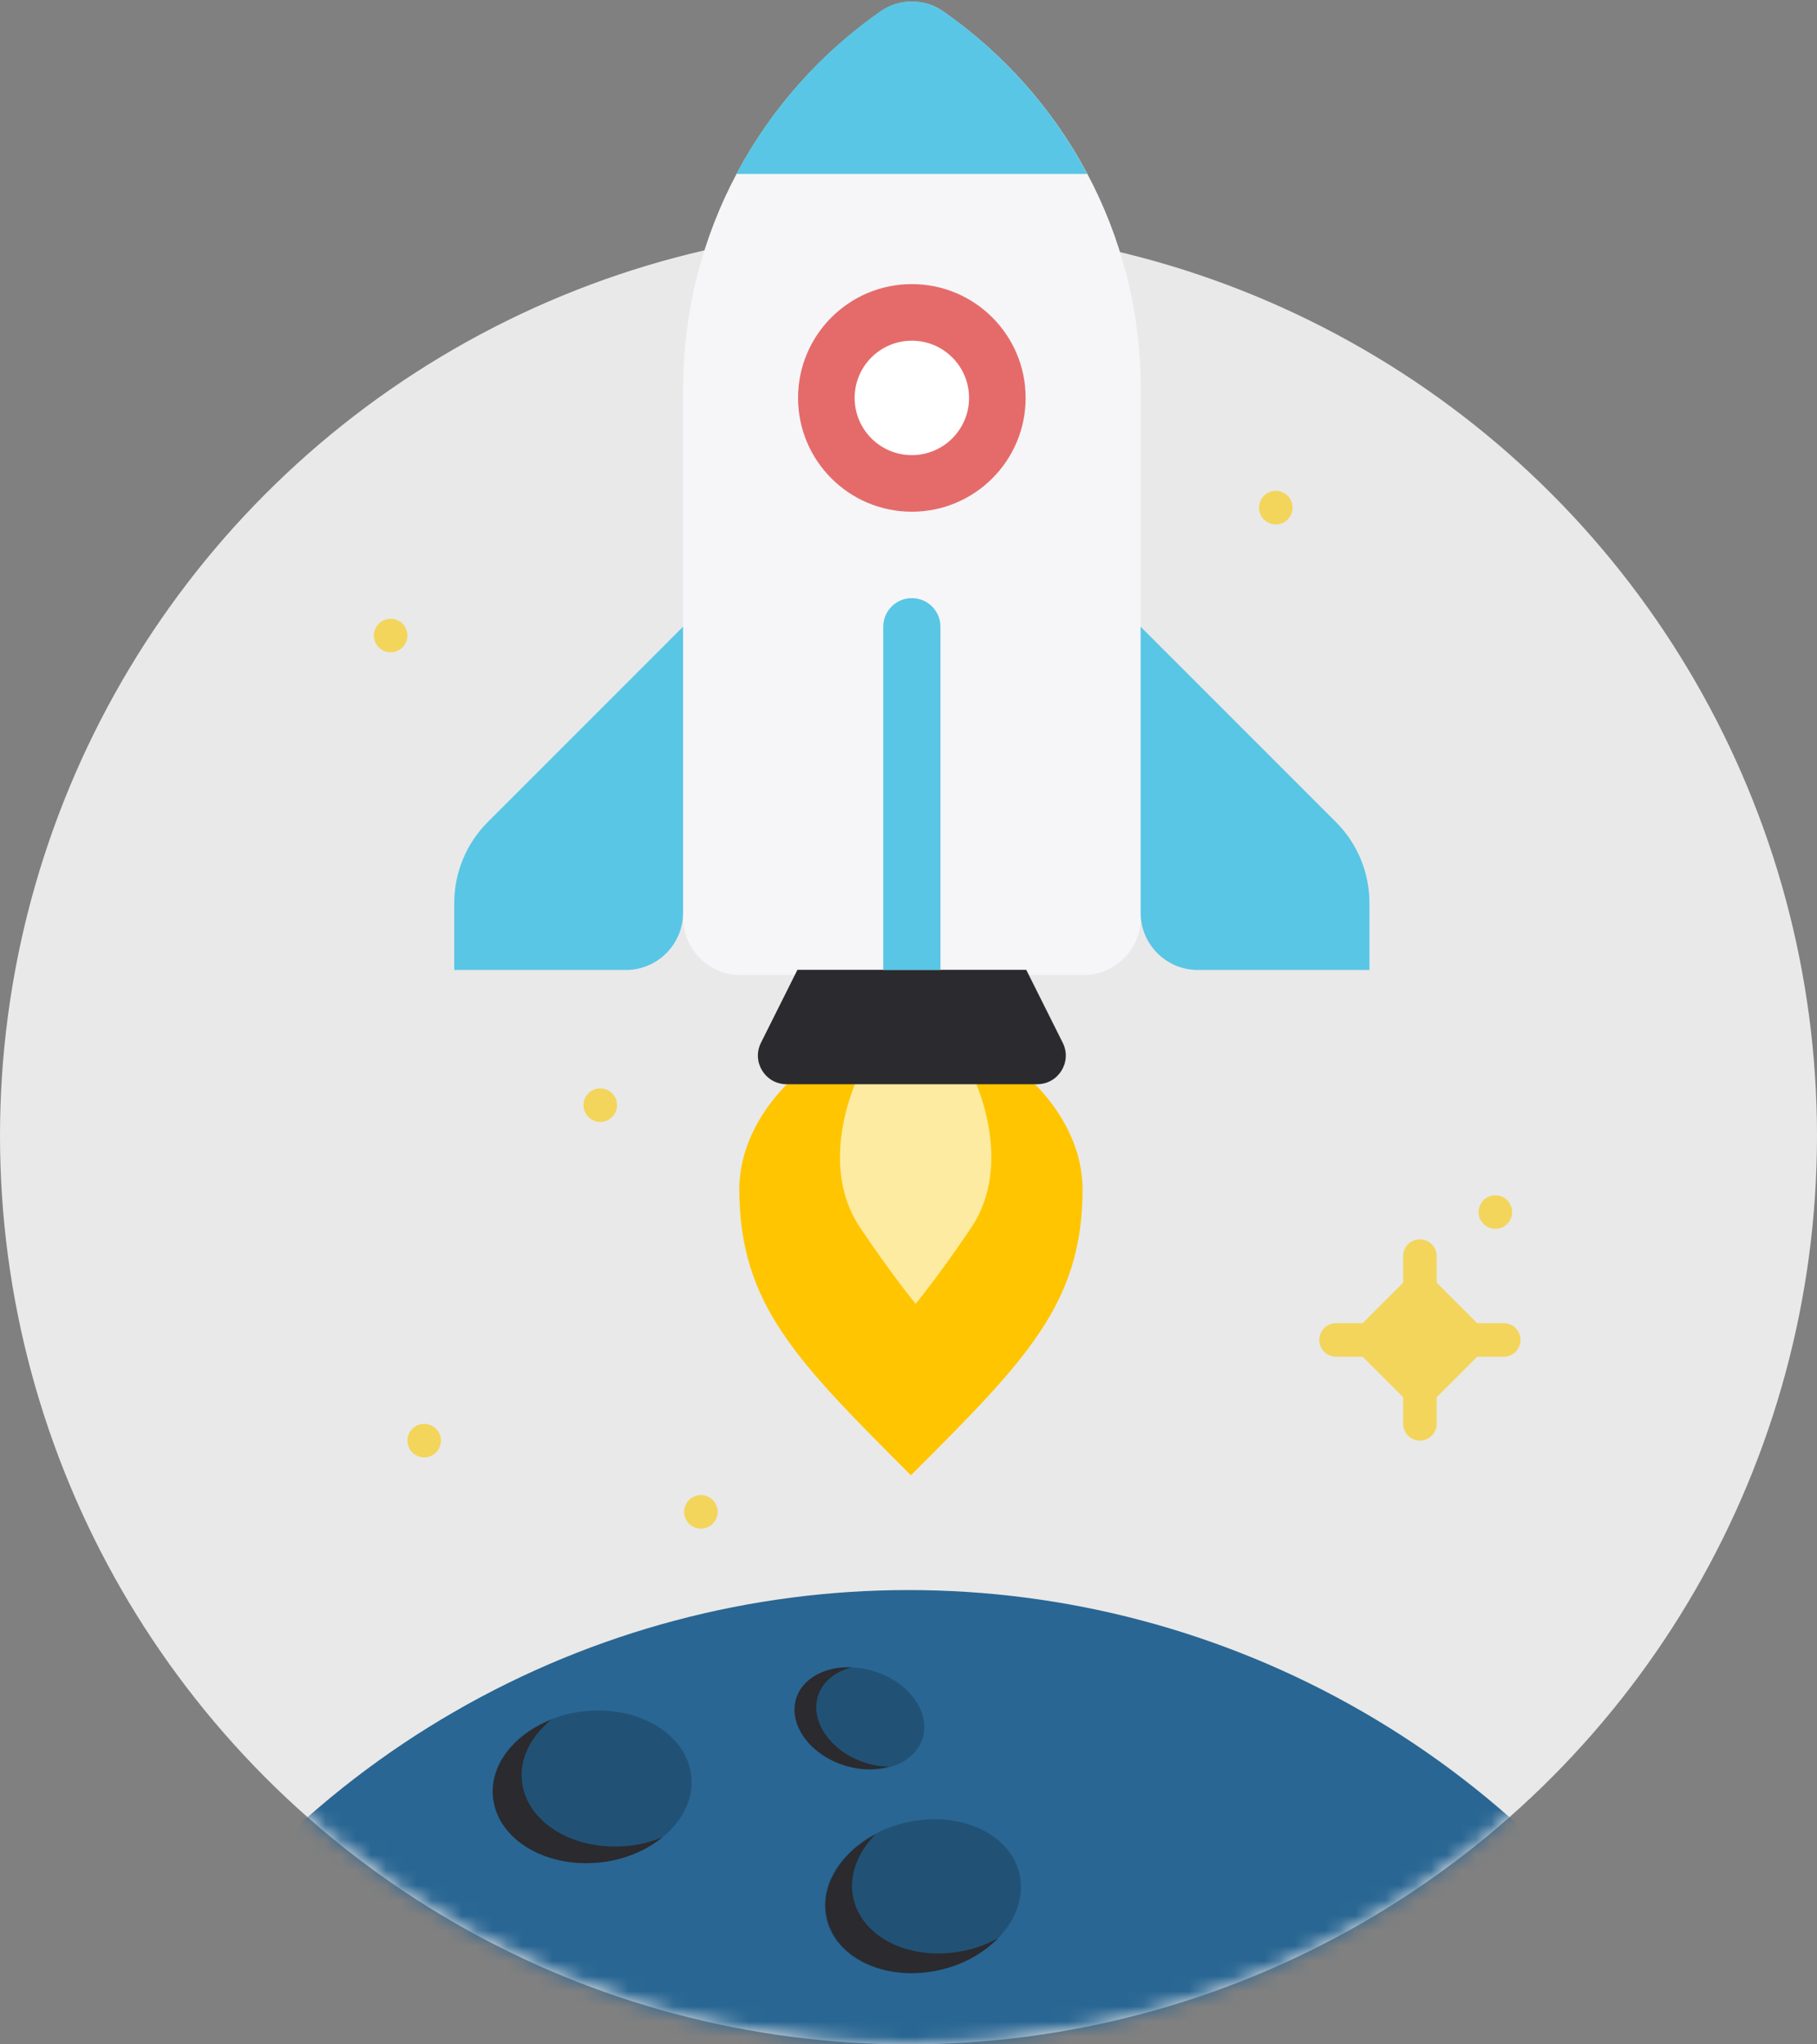 <?xml version="1.0" encoding="UTF-8"?>
<svg width="120px" height="135px" viewBox="0 0 120 135" version="1.1" xmlns="http://www.w3.org/2000/svg" xmlns:xlink="http://www.w3.org/1999/xlink">
    <rect x="0" y="0" width="120" height="135" fill="#808080" stroke="none"/>
    <!-- Generator: Sketch 39.1 (31720) - http://www.bohemiancoding.com/sketch -->
    <title>Group 49</title>
    <desc>Created with Sketch.</desc>
    <defs>
        <ellipse id="path-1" cx="60" cy="60" rx="60" ry="60"></ellipse>
    </defs>
    <g id="首頁" stroke="none" stroke-width="1" fill="none" fill-rule="evenodd">
        <g id="首頁設計" transform="translate(-658, -1079)">
            <g id="Group-49" transform="translate(658, 1079)">
                <g id="Oval-Copy" transform="translate(0, 15)">
                    <mask id="mask-2" fill="white">
                        <use xlink:href="#path-1"></use>
                    </mask>
                    <use id="Mask" fill="#E9E9E9" xlink:href="#path-1"></use>
                    <ellipse fill="#296693" mask="url(#mask-2)" cx="60" cy="150" rx="60" ry="60"></ellipse>
                    <g id="Group-48" mask="url(#mask-2)">
                        <g transform="translate(50.183, 106.683) rotate(-30) translate(-50.183, -106.683) translate(35.183, 91.683)" id="Group">
                            <g transform="translate(0.846, 0.331)">
                                <path d="M8.256,1.27 C4.894,-0.125 1.337,0.831 0.313,3.404 C-0.712,5.978 1.183,9.194 4.545,10.589 C7.907,11.983 11.464,11.028 12.489,8.454 C13.513,5.881 11.619,2.664 8.256,1.27 L8.256,1.27 Z" id="Oval" fill="#000000" opacity="0.2"></path>
                                <path d="M6.755,10.607 C3.393,9.213 1.497,5.996 2.522,3.422 C3.108,1.949 4.537,1.026 6.272,0.751 C3.602,0.36 1.153,1.36 0.332,3.422 C-0.694,5.996 1.202,9.213 4.565,10.607 C6.003,11.203 7.463,11.346 8.759,11.143 C8.094,11.044 7.422,10.884 6.755,10.607 L6.755,10.607 Z" id="Shape" fill="#2A2A2F"></path>
                            </g>
                            <g transform="translate(20.656, 7.037)">
                                <path d="M6.457,1.845 C4.788,0.112 2.404,-0.258 1.13,1.019 C-0.143,2.296 0.178,4.735 1.846,6.469 C3.515,8.202 5.899,8.572 7.173,7.295 C8.446,6.019 8.126,3.579 6.457,1.845 L6.457,1.845 Z" id="Oval" fill="#000000" opacity="0.2"></path>
                                <path d="M3.145,7.017 C1.479,5.286 1.16,2.845 2.433,1.568 C3.161,0.836 4.256,0.661 5.372,0.956 C3.865,0.012 2.135,-0.041 1.115,0.982 C-0.159,2.262 0.161,4.7 1.828,6.432 C2.541,7.173 3.385,7.65 4.218,7.869 C3.841,7.637 3.477,7.362 3.145,7.017 L3.145,7.017 Z" id="Shape" fill="#2A2A2F"></path>
                            </g>
                            <g transform="translate(15.179, 18.097)">
                                <path d="M8.708,0.534 C5.233,-0.467 1.82,0.877 1.085,3.536 C0.349,6.195 2.569,9.162 6.043,10.164 C9.517,11.165 12.93,9.821 13.666,7.162 C14.402,4.503 12.182,1.535 8.708,0.534 L8.708,0.534 Z" id="Oval" fill="#000000" opacity="0.2"></path>
                                <path d="M8.249,9.928 C4.778,8.926 2.559,5.958 3.298,3.299 C3.716,1.776 5.03,0.708 6.716,0.24 C4.036,0.153 1.719,1.414 1.129,3.544 C0.392,6.202 2.612,9.172 6.085,10.173 C7.57,10.602 9.029,10.578 10.29,10.233 C9.625,10.211 8.94,10.128 8.249,9.928 L8.249,9.928 Z" id="Shape" fill="#2A2A2F"></path>
                            </g>
                        </g>
                    </g>
                </g>
                <g id="icon-copy-13" transform="translate(30, 0)">
                    <g id="Group">
                        <g id="fire" transform="translate(18.828, 70.989)">
                            <path d="M18.888,0 L3.778,0 C1.458,2.074 0,4.771 0,7.544 C0,15.11 3.759,18.858 11.333,26.432 C18.905,18.86 22.666,15.11 22.666,7.544 C22.666,4.771 21.208,2.074 18.888,0 L18.888,0 Z" id="Shape" fill="#FFC500"></path>
                            <path d="M7.897,0 C7.897,0 5.024,5.702 7.984,10.093 C10.198,13.377 11.625,15.084 11.644,15.11 C11.663,15.084 13.091,13.377 15.305,10.093 C18.265,5.702 15.393,0 15.393,0 L7.897,0 L7.897,0 Z" id="Shape" fill="#FDEBA1"></path>
                        </g>
                        <g id="rocket">
                            <path d="M32.275,0.741 C31.061,-0.104 29.395,-0.104 28.181,0.741 C20.292,6.232 15.118,15.342 15.118,25.681 L15.118,60.608 C15.118,62.694 16.809,64.385 18.895,64.385 L41.561,64.385 C43.647,64.385 45.339,62.694 45.339,60.608 L45.339,25.681 C45.339,15.342 40.164,6.232 32.275,0.741 L32.275,0.741 Z" id="Shape" fill="#F6F6F8"></path>
                            <path d="M45.331,41.386 L45.331,60.274 C45.331,62.361 47.023,64.052 49.109,64.052 L60.442,64.052 L60.442,59.626 C60.442,57.622 59.646,55.701 58.229,54.284 L45.331,41.386 L45.331,41.386 Z" id="Shape" fill="#59C6E5"></path>
                            <path d="M-1.8189894e-12,59.626 L-1.8189894e-12,64.052 L11.333,64.052 C13.419,64.052 15.11,62.361 15.11,60.274 L15.11,41.386 L2.213,54.284 C0.796,55.701 -1.8189894e-12,57.623 -1.8189894e-12,59.626 L-1.8189894e-12,59.626 Z" id="Shape" fill="#59C6E5"></path>
                            <path d="M37.776,64.041 L22.666,64.041 L20.255,68.862 C19.627,70.118 20.54,71.596 21.944,71.596 L38.497,71.596 C39.902,71.596 40.815,70.118 40.187,68.862 L37.776,64.041 L37.776,64.041 Z" id="Shape" fill="#2A2A2F"></path>
                            <path d="M28.174,0.73 C24.198,3.497 20.918,7.188 18.635,11.488 L41.806,11.488 C39.524,7.188 36.244,3.497 32.268,0.73 C31.053,-0.115 29.388,-0.115 28.174,0.73 L28.174,0.73 Z" id="Shape" fill="#59C6E5"></path>
                            <ellipse id="Oval" fill="#E56B6B" cx="30.221" cy="26.276" rx="7.515" ry="7.515"></ellipse>
                            <ellipse id="Oval" fill="#FFFFFF" cx="30.221" cy="26.276" rx="3.778" ry="3.778"></ellipse>
                            <path d="M30.221,39.497 C29.177,39.497 28.332,40.342 28.332,41.386 L28.332,64.052 L32.11,64.052 L32.11,41.386 C32.11,40.342 31.265,39.497 30.221,39.497 L30.221,39.497 Z" id="Shape" fill="#59C6E5"></path>
                        </g>
                    </g>
                </g>
                <g id="39-earth-flat" transform="translate(24, 32)" fill="#F3D55B">
                    <g id="39---Earth-(Flat)">
                        <g id="Page-1">
                            <g id="39---Earth-(Flat)">
                                <path d="M75.312,55.376 L73.555,55.376 L70.882,52.703 L70.882,50.946 C70.882,50.335 70.386,49.839 69.774,49.839 C69.163,49.839 68.667,50.335 68.667,50.946 L68.667,52.703 L65.993,55.376 L64.237,55.376 C63.625,55.376 63.129,55.873 63.129,56.484 C63.129,57.095 63.625,57.591 64.237,57.591 L65.993,57.591 L68.667,60.265 L68.667,62.022 C68.667,62.633 69.163,63.129 69.774,63.129 C70.386,63.129 70.882,62.633 70.882,62.022 L70.882,60.265 L73.555,57.591 L75.312,57.591 C75.923,57.591 76.419,57.095 76.419,56.484 C76.419,55.873 75.923,55.376 75.312,55.376" id="Fill-326"></path>
                                <path d="M2.907,9.968 C2.907,10.579 2.411,11.075 1.8,11.075 C1.188,11.075 0.692,10.579 0.692,9.968 C0.692,9.356 1.188,8.86 1.8,8.86 C2.411,8.86 2.907,9.356 2.907,9.968" id="Fill-460"></path>
                                <path d="M5.122,63.132 C5.122,63.744 4.626,64.24 4.015,64.24 C3.403,64.24 2.907,63.744 2.907,63.132 C2.907,62.52 3.403,62.025 4.015,62.025 C4.626,62.025 5.122,62.52 5.122,63.132" id="Fill-461"></path>
                                <path d="M23.397,67.836 C23.397,68.447 22.9,68.944 22.289,68.944 C21.678,68.944 21.181,68.447 21.181,67.836 C21.181,67.225 21.678,66.728 22.289,66.728 C22.9,66.728 23.397,67.225 23.397,67.836" id="Fill-462"></path>
                                <path d="M16.751,40.978 C16.751,41.59 16.255,42.086 15.644,42.086 C15.032,42.086 14.536,41.59 14.536,40.978 C14.536,40.367 15.032,39.871 15.644,39.871 C16.255,39.871 16.751,40.367 16.751,40.978" id="Fill-463"></path>
                                <path d="M61.366,1.523 C61.366,2.134 60.871,2.63 60.258,2.63 C59.647,2.63 59.151,2.134 59.151,1.523 C59.151,0.911 59.647,0.415 60.258,0.415 C60.871,0.415 61.366,0.911 61.366,1.523" id="Fill-464"></path>
                                <path d="M75.866,48.039 C75.866,48.65 75.369,49.147 74.758,49.147 C74.147,49.147 73.651,48.65 73.651,48.039 C73.651,47.428 74.147,46.931 74.758,46.931 C75.369,46.931 75.866,47.428 75.866,48.039" id="Fill-465"></path>
                            </g>
                        </g>
                    </g>
                </g>
            </g>
        </g>
    </g>
</svg>
